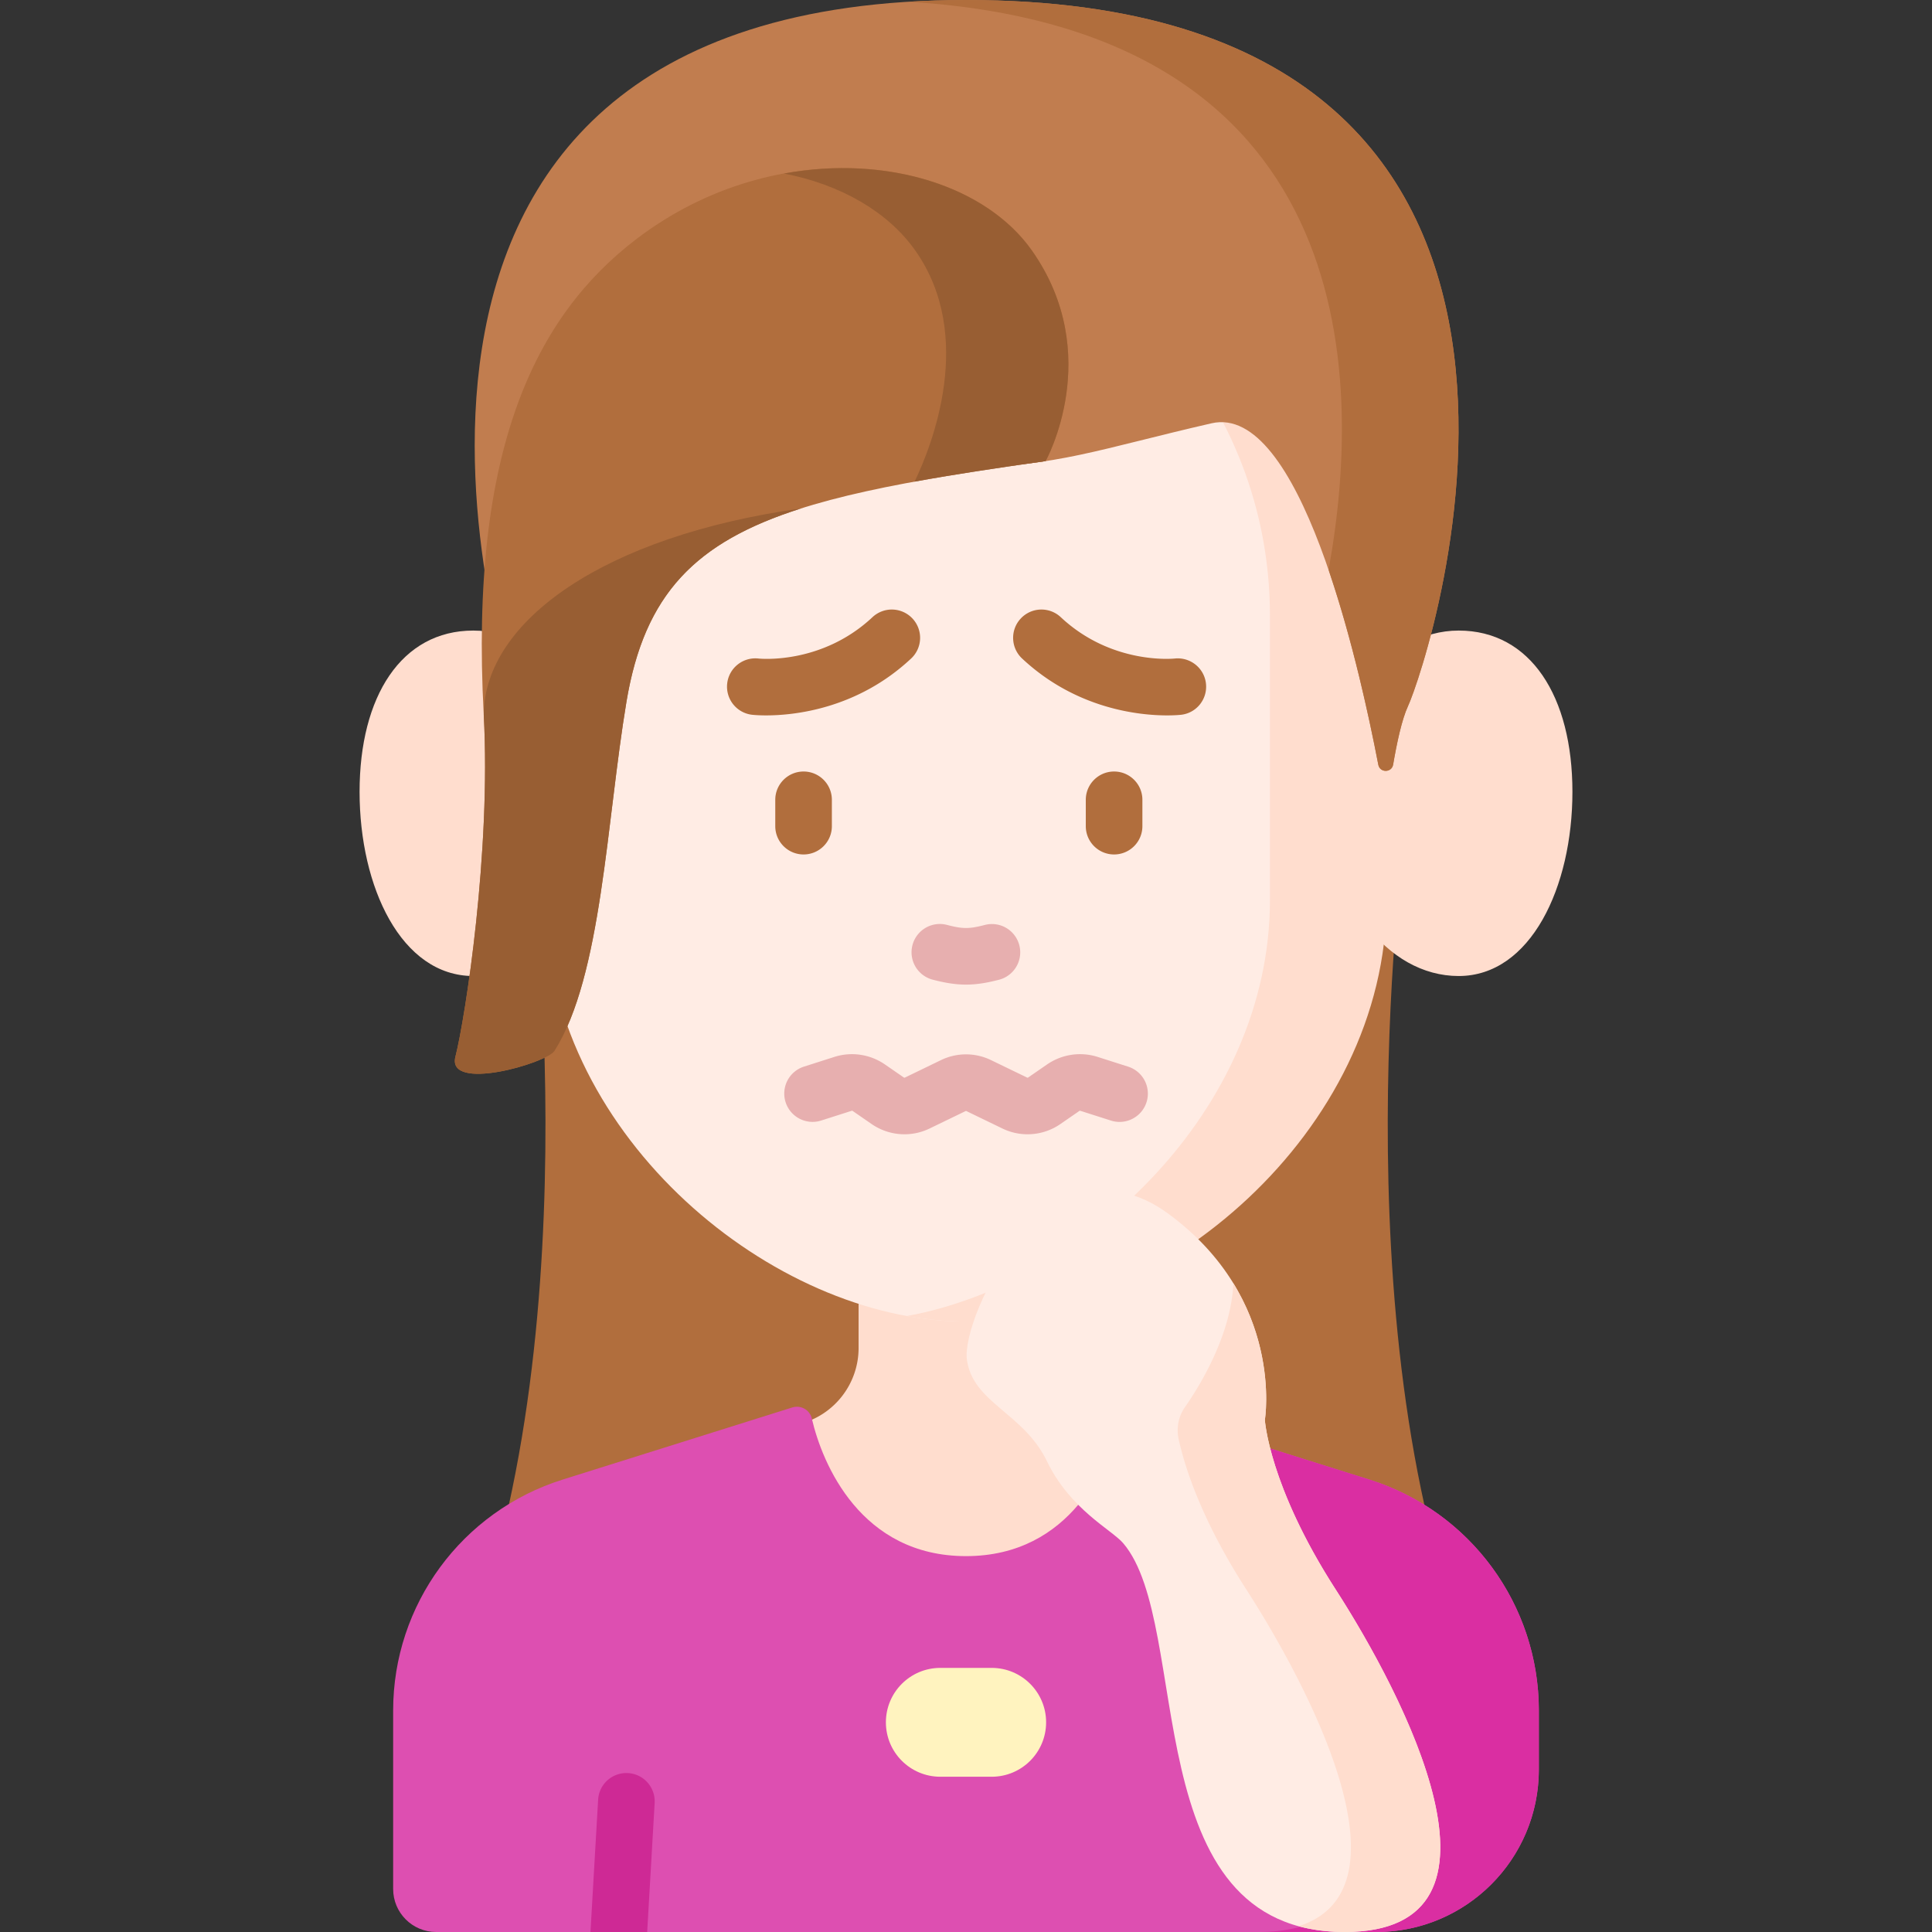 <svg viewBox="0 0 512 512" xmlns="http://www.w3.org/2000/svg"><rect x="0" y="0" width="512" height="512" fill="#333333" stroke="none"/><g><path d="M389.295 438.569s-52.364 17.863-133.13 17.863-133.141-17.863-133.141-17.863c34.727-88.822 17.019-216.565 17.019-216.565l116.122-9.127 116.112 9.127s-17.699 127.742 17.018 216.565z" fill="#b16e3d"></path><path d="M345.749 390.439c-5.872 28.248-25.322 75.492-89.749 75.492s-83.877-47.244-89.749-75.492l46.204-13.217a20.778 20.778 0 0 0 10.868-7.448 20.777 20.777 0 0 0 4.213-12.558v-29.278h56.928v29.278c0 4.656 1.545 9.035 4.213 12.558a20.782 20.782 0 0 0 10.868 7.448z" fill="#ffddce"></path><path d="M299.546 377.221a20.778 20.778 0 0 1-10.868-7.448 20.777 20.777 0 0 1-4.213-12.558v-29.278H253.56v29.278c0 4.656 1.545 9.035 4.213 12.558a20.782 20.782 0 0 0 10.868 7.448l46.204 13.217c-5.373 25.849-22.124 67.597-74.297 74.503 4.842.641 9.981.989 15.453.989 64.427 0 83.877-47.244 89.749-75.492z" fill="#ffddce"></path><path d="M407.81 453.29v15.64c0 23.79-19.29 43.07-43.08 43.07H115.58c-6.29 0-11.39-5.1-11.39-11.39v-47.32c0-28.02 18.19-52.79 44.91-61.18l60.87-19.12c2.24-.7 4.64.63 5.17 2.93 2.78 12.04 12.99 36.47 40.86 36.47s38.08-24.43 40.86-36.47c.53-2.3 2.93-3.63 5.17-2.93l60.87 19.12c26.72 8.39 44.91 33.16 44.91 61.18z" fill="#dd4fb1"></path><path d="M262.807 470.855h-13.614c-7.965 0-14.423-6.457-14.423-14.423 0-7.965 6.457-14.423 14.423-14.423h13.614c7.965 0 14.423 6.457 14.423 14.423-.001 7.965-6.458 14.423-14.423 14.423z" fill="#fff3bf"></path><path d="m362.897 392.108-60.862-19.116c-2.246-.705-4.642.631-5.172 2.925a58.893 58.893 0 0 1-2.358 7.68l18.761 8.511c39.987 19.106 63.635 76.819 63.635 76.819 0 23.789-19.284 43.073-43.073 43.073h30.905c23.789 0 43.073-19.284 43.073-43.073v-15.639c.001-28.014-18.183-52.785-44.909-61.18z" fill="#da2ea2"></path><g fill="#ffddce"><path d="M159.973 212.88c0 25.281-15.46 45.775-34.531 45.775s-30.15-23.536-30.15-48.817 11.079-42.733 30.15-42.733 34.531 20.494 34.531 45.775zM352.027 212.88c0 25.281 15.46 45.775 34.531 45.775s30.15-23.536 30.15-48.817-11.079-42.733-30.15-42.733-34.531 20.494-34.531 45.775z" fill="#ffddce"></path></g><path d="M361.45 163.12v75.42c0 60.48-58.17 109.74-108.69 111.6-50.49-1.89-108.21-50.95-108.21-111.18v-75.84c0-60.55 48.29-109.82 108.45-111.41 29.59.78 56.3 13.09 75.81 32.6 20.17 20.17 32.64 48.03 32.64 78.81z" fill="#ffece4"></path><path d="M256 51.672c-5.244 0-10.401.371-15.453 1.071 54.238 7.524 96 54.072 96 110.381v75.419c0 55.55-49.07 101.618-96.218 110.215 5.196.947 10.373 1.447 15.462 1.447 51.185 0 111.662-49.993 111.662-111.662v-75.419c-.001-61.553-49.9-111.452-111.453-111.452z" fill="#ffddce"></path><path d="M173.49 477.81 171.51 512h-15.03l2.03-35.06a7.49 7.49 0 0 1 7.92-7.05c4.14.23 7.29 3.78 7.06 7.92z" fill="#ce2995"></path><path d="M241.811 250.471a7.5 7.5 0 0 0 5.362 9.151c3.341.872 6.084 1.309 8.827 1.309s5.486-.437 8.827-1.309a7.5 7.5 0 0 0-3.789-14.513c-4.191 1.094-5.885 1.094-10.076 0a7.496 7.496 0 0 0-9.151 5.362z" fill="#e7afaf"></path><g fill="#b16e3d"><path d="M220.454 218.941v-6.982c0-4.143-3.357-7.5-7.5-7.5s-7.5 3.357-7.5 7.5v6.982c0 4.143 3.357 7.5 7.5 7.5s7.5-3.357 7.5-7.5zM302.746 218.941v-6.982c0-4.143-3.357-7.5-7.5-7.5s-7.5 3.357-7.5 7.5v6.982c0 4.143 3.357 7.5 7.5 7.5s7.5-3.357 7.5-7.5zM241.812 163.908a7.499 7.499 0 0 0-10.601-.347c-13.375 12.527-29.549 11.025-30.188 10.957-4.112-.464-7.834 2.479-8.308 6.595a7.5 7.5 0 0 0 6.595 8.308c.217.024 1.556.167 3.714.167 7.326 0 24.093-1.641 38.44-15.079a7.497 7.497 0 0 0 .348-10.601zM319.593 181.16c-.446-4.1-4.139-7.063-8.245-6.646-.683.07-16.858 1.571-30.231-10.952-3.024-2.833-7.769-2.676-10.601.347s-2.677 7.77.347 10.601c14.349 13.439 31.115 15.079 38.44 15.079 2.157 0 3.497-.143 3.714-.167 4.097-.472 7.022-4.161 6.576-8.262z" fill="#b16e3d"></path></g><path d="m298.974 282.675-8.125-2.595a15.374 15.374 0 0 0-13.323 1.981l-5.053 3.489a.271.271 0 0 1-.272.021l-9.547-4.621a15.185 15.185 0 0 0-13.307 0l-9.546 4.621a.27.27 0 0 1-.272-.021l-5.054-3.488a15.368 15.368 0 0 0-13.323-1.982l-8.125 2.595a7.5 7.5 0 0 0 4.563 14.289l8.125-2.595a.272.272 0 0 1 .237.036l5.055 3.489a15.299 15.299 0 0 0 15.329 1.18l9.547-4.621a.265.265 0 0 1 .236 0l9.548 4.621a15.24 15.24 0 0 0 6.646 1.521c3.053 0 6.092-.911 8.684-2.7l5.054-3.49a.273.273 0 0 1 .237-.035l8.125 2.595a7.5 7.5 0 1 0 4.561-14.29z" fill="#e7afaf"></path><path d="M335.2 376.289s5.362-32.047-25.732-54.743c-31.093-22.696-54.875 27.408-53.223 38.859s15.019 13.998 21.203 26.83 17.143 18.14 20.213 21.733C316.278 430.753 300.542 512 356.344 512c48.782 0 15.247-63.427-2.412-90.825S335.2 376.289 335.2 376.289z" fill="#ffece4"></path><path d="M353.932 421.175c-17.658-27.398-18.732-44.887-18.732-44.887s2.956-17.739-8.329-36.168c-.679 13.625-8.661 26.771-12.838 32.774a10.748 10.748 0 0 0-1.694 8.426c1.53 7.053 5.854 21.143 17.914 39.855 16.033 24.875 45.148 79.446 13.864 89.285 3.644.996 7.696 1.539 12.226 1.539 48.782.001 15.247-63.426-2.411-90.824z" fill="#ffddce"></path><path d="M373.121 187.163c-1.612 3.473-2.951 9.744-3.922 15.453-.374 2.198-3.512 2.235-3.932.045-5.462-28.429-20.948-95.813-44.19-90.485-29.391 6.737-41.496 11.631-66.055 11.631-24.57 0-36.674-4.893-66.055-11.631-23.821-5.459-38.202 65.362-42.803 92.442-.364 2.141-3.401 2.244-3.913.134-1.503-6.2-3.52-13.668-5.34-17.59C135.279 183.663 74.345 0 256 0s122.437 175.739 117.121 187.163z" fill="#c17d4f"></path><path d="M256 0c-5.297 0-10.379.162-15.271.466 118.688 7.223 120.902 97.548 111.45 150.068-.059.327-.034.657.073.972 6.183 18.213 10.587 38.526 13.014 51.154.421 2.19 3.559 2.155 3.933-.043.971-5.709 2.31-11.98 3.922-15.453C378.437 175.739 437.655 0 256 0zM277.098 122.202s15.744-28.236-3.594-55.756c-17.856-25.411-67.501-31.592-104.859-3.091-26.611 20.302-44.279 55.571-40.449 126.025 1.97 36.251-4.888 80.405-7.502 90.656-2.404 9.427 24.166 1.743 26.249-1.546 12.555-19.836 13.772-60.813 19.079-92.544 7.554-45.168 36.981-53.339 111.076-63.744z" fill="#b16e3d"></path><g fill="#985e33"><path d="M212.272 134.753c-52.045 7.265-83.9 29.8-84.076 54.629 1.97 36.251-4.888 80.405-7.502 90.656-2.404 9.427 24.166 1.743 26.249-1.546 12.555-19.836 13.772-60.813 19.079-92.544 4.772-28.532 18.277-42.3 46.249-51.195zM273.504 66.447c-12.004-17.083-38.377-25.454-65.722-20.46 14.909 2.906 27.519 10.074 34.817 20.46 15.92 22.656 4.362 51.646-.221 61.188 10.304-1.881 21.835-3.623 34.721-5.433-.001 0 15.743-28.236-3.595-55.755z" fill="#985e33"></path></g></g></svg>